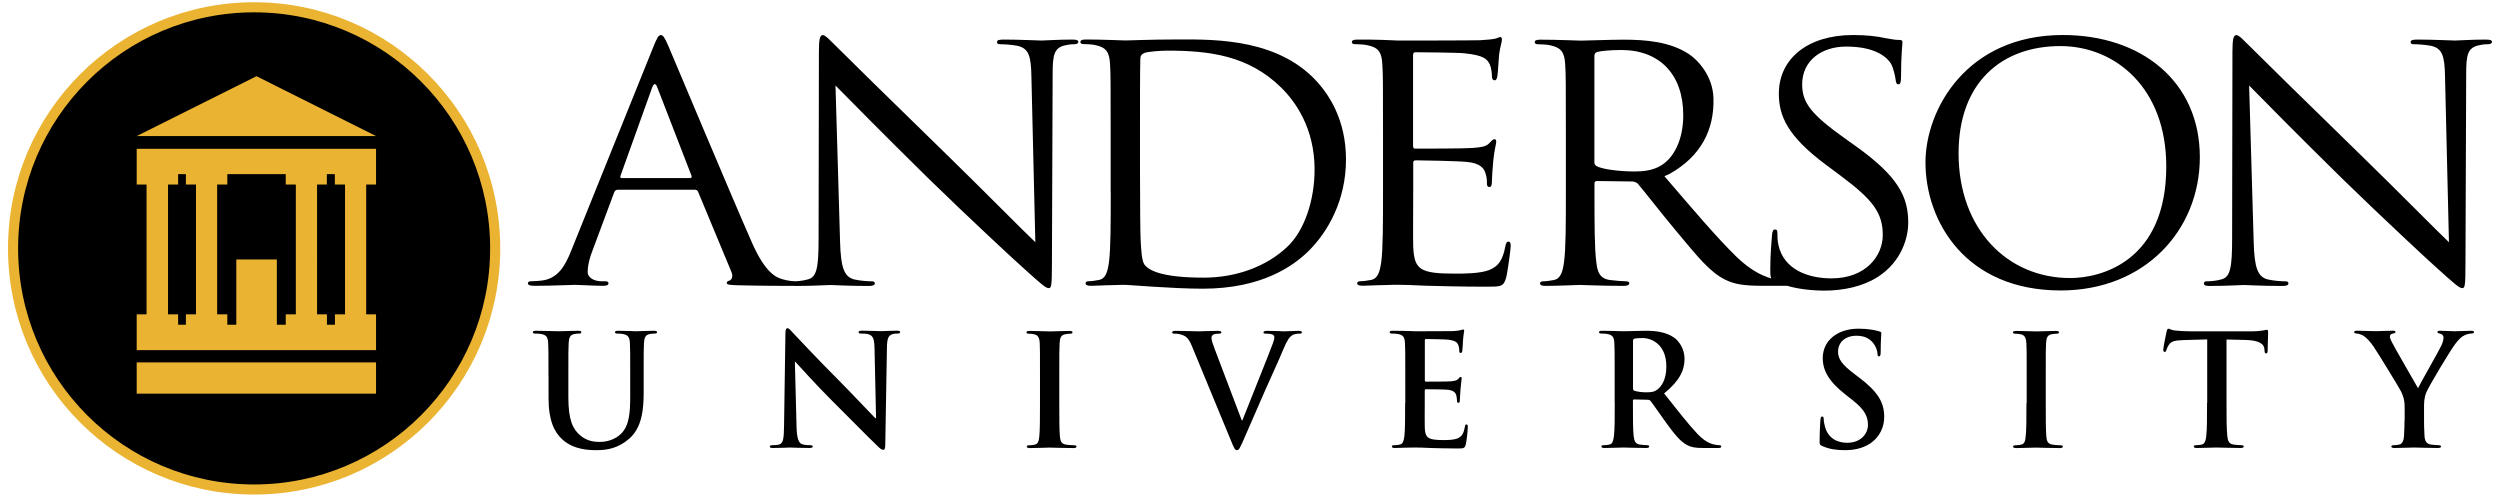 <?xml version="1.0" encoding="utf-8"?>
<svg xmlns="http://www.w3.org/2000/svg" width="312px" height="62px">
<path d="M68.45,46.89c0-2.94,0-3.48-0.04-4.1c-0.04-0.66-0.19-0.97-0.83-1.1c-0.16-0.04-0.48-0.06-0.75-0.06
	c-0.22,0-0.33-0.04-0.33-0.17c0-0.13,0.13-0.18,0.42-0.18c1.02,0,2.24,0.06,2.82,0.06c0.46,0,1.68-0.06,2.38-0.06
	c0.29,0,0.43,0.04,0.43,0.18c0,0.14-0.11,0.17-0.31,0.17c-0.21,0-0.33,0.02-0.56,0.06c-0.52,0.09-0.67,0.42-0.71,1.1
	c-0.04,0.62-0.04,1.16-0.04,4.1v2.71c0,2.81,0.56,3.98,1.51,4.76c0.87,0.72,1.76,0.79,2.42,0.79c0.85,0,1.9-0.27,2.67-1.04
	c1.06-1.06,1.12-2.81,1.12-4.8v-2.42c0-2.94,0-3.48-0.04-4.1c-0.04-0.66-0.19-0.97-0.83-1.1c-0.16-0.04-0.48-0.06-0.7-0.06
	c-0.22,0-0.33-0.04-0.33-0.17c0-0.13,0.14-0.18,0.4-0.18c0.99,0,2.21,0.06,2.23,0.06c0.23,0,1.45-0.06,2.21-0.06
	c0.27,0,0.41,0.04,0.41,0.18c0,0.14-0.12,0.17-0.35,0.17c-0.21,0-0.33,0.02-0.56,0.06c-0.52,0.09-0.68,0.42-0.72,1.1
	c-0.04,0.62-0.04,1.16-0.04,4.1v2.07c0,2.15-0.21,4.43-1.84,5.82c-1.37,1.18-2.76,1.4-4.02,1.4c-1.02,0-2.88-0.06-4.29-1.34
	c-0.98-0.89-1.72-2.32-1.72-5.13V46.89z M99.2,45.15h0.06c0.35,0.37,2.5,2.79,4.6,4.88c2.01,1.99,4.49,4.53,5.71,5.69
	c0.21,0.21,0.44,0.42,0.66,0.42c0.17,0,0.25-0.17,0.25-0.6l0.21-12.2c0.02-1.08,0.17-1.49,0.72-1.65c0.23-0.06,0.39-0.06,0.58-0.06
	c0.23,0,0.35-0.06,0.35-0.18c0-0.15-0.19-0.18-0.45-0.18c-0.95,0-1.68,0.06-1.89,0.06c-0.41,0-1.34-0.06-2.34-0.06
	c-0.29,0-0.51,0.02-0.51,0.18c0,0.12,0.08,0.18,0.31,0.18c0.27,0,0.73,0,1.02,0.12c0.47,0.19,0.64,0.56,0.66,1.74l0.19,8.69h-0.1
	c-0.33-0.31-2.94-3.09-4.25-4.41c-2.82-2.81-5.76-5.96-6-6.21c-0.33-0.35-0.5-0.6-0.71-0.6c-0.19,0-0.25,0.27-0.25,0.66l-0.17,11.45
	c-0.02,1.68-0.1,2.25-0.6,2.4c-0.27,0.08-0.62,0.09-0.87,0.09c-0.19,0-0.31,0.04-0.31,0.16c0,0.17,0.17,0.19,0.42,0.19
	c1.01,0,1.91-0.06,2.09-0.06c0.36,0,1.14,0.06,2.4,0.06c0.27,0,0.45-0.04,0.45-0.19c0-0.12-0.11-0.16-0.33-0.16
	c-0.31,0-0.68-0.02-1.01-0.13c-0.39-0.14-0.64-0.64-0.68-2.15L99.2,45.15z M129.79,50.3c0,1.88,0,3.4-0.09,4.22
	c-0.06,0.56-0.17,0.89-0.56,0.97c-0.17,0.04-0.4,0.08-0.69,0.08c-0.23,0-0.31,0.06-0.31,0.16c0,0.13,0.14,0.19,0.39,0.19
	c0.78,0,1.99-0.06,2.43-0.06c0.53,0,1.74,0.06,3.02,0.06c0.21,0,0.37-0.06,0.37-0.19c0-0.1-0.09-0.16-0.31-0.16
	c-0.29,0-0.72-0.04-0.99-0.08c-0.58-0.08-0.71-0.43-0.77-0.95c-0.08-0.83-0.08-2.35-0.08-4.23v-3.4c0-2.94,0-3.48,0.04-4.1
	c0.04-0.68,0.19-1.01,0.72-1.1c0.23-0.04,0.39-0.06,0.58-0.06s0.31-0.04,0.31-0.19c0-0.12-0.15-0.16-0.41-0.16
	c-0.74,0-1.87,0.06-2.36,0.06c-0.56,0-1.78-0.06-2.52-0.06c-0.31,0-0.46,0.04-0.46,0.16c0,0.15,0.11,0.19,0.31,0.19
	c0.23,0,0.48,0.02,0.69,0.08c0.43,0.09,0.62,0.42,0.66,1.08c0.03,0.62,0.03,1.16,0.03,4.1V50.3z M153.63,55
	c0.37,0.91,0.48,1.18,0.74,1.18c0.27,0,0.39-0.31,0.89-1.43c0.42-0.97,1.34-3.08,2.57-5.9c1.04-2.38,1.57-3.42,2.32-5.24
	c0.52-1.24,0.81-1.57,1.07-1.74c0.35-0.23,0.75-0.23,0.95-0.23c0.19,0,0.31-0.04,0.31-0.17c0-0.13-0.15-0.18-0.41-0.18
	c-0.58,0-1.49,0.06-1.82,0.06c-0.25,0-1.06-0.06-2.03-0.06c-0.36,0-0.54,0.04-0.54,0.2c0,0.14,0.16,0.15,0.33,0.15
	c0.25,0,0.54,0.02,0.78,0.1c0.17,0.06,0.25,0.21,0.25,0.37c0,0.17-0.08,0.46-0.18,0.72c-0.46,1.28-2.98,7.5-3.81,9.63h-0.08
	l-3.33-8.78c-0.27-0.7-0.45-1.24-0.45-1.49c0-0.18,0.06-0.31,0.2-0.41c0.15-0.11,0.45-0.14,0.75-0.14c0.17,0,0.29-0.04,0.29-0.17
	c0-0.13-0.21-0.18-0.45-0.18c-0.97,0-1.89,0.06-2.38,0.06c-0.68,0-1.78-0.06-2.81-0.06c-0.29,0-0.5,0.02-0.5,0.18
	c0,0.12,0.06,0.17,0.24,0.17c0.15,0,0.46,0,0.75,0.08c0.7,0.19,1.03,0.41,1.47,1.47L153.63,55z M175.36,50.3
	c0,1.78,0,3.31-0.09,4.12c-0.08,0.56-0.18,0.99-0.56,1.06c-0.18,0.04-0.41,0.08-0.7,0.08c-0.23,0-0.31,0.06-0.31,0.16
	c0,0.13,0.14,0.19,0.39,0.19c0.39,0,0.89-0.04,1.34-0.04c0.46-0.02,0.89-0.02,1.1-0.02c0.58,0,1.18,0.02,2.01,0.06
	c0.83,0.02,1.89,0.06,3.35,0.06c0.74,0,0.91,0,1.04-0.5c0.1-0.39,0.25-1.71,0.25-2.15c0-0.19,0-0.35-0.15-0.35
	c-0.14,0-0.18,0.08-0.21,0.29c-0.14,0.79-0.37,1.2-0.87,1.43c-0.5,0.23-1.31,0.23-1.82,0.23c-1.97,0-2.28-0.29-2.32-1.62
	c-0.02-0.56,0-2.34,0-3v-1.53c0-0.12,0.02-0.19,0.12-0.19c0.47,0,2.38,0.02,2.75,0.06c0.72,0.08,0.99,0.36,1.08,0.75
	c0.06,0.25,0.06,0.5,0.08,0.7c0,0.1,0.04,0.18,0.18,0.18c0.17,0,0.17-0.22,0.17-0.37c0-0.13,0.06-0.91,0.08-1.29
	c0.08-0.98,0.15-1.3,0.15-1.41c0-0.12-0.06-0.15-0.14-0.15c-0.1,0-0.17,0.09-0.3,0.25c-0.18,0.19-0.47,0.25-0.93,0.29
	c-0.45,0.04-2.67,0.04-3.09,0.04c-0.12,0-0.14-0.08-0.14-0.21V42.5c0-0.14,0.04-0.19,0.14-0.19c0.39,0,2.42,0.04,2.75,0.08
	c0.96,0.12,1.16,0.35,1.29,0.69c0.1,0.23,0.12,0.56,0.12,0.7c0,0.17,0.04,0.27,0.17,0.27c0.14,0,0.18-0.12,0.2-0.22
	c0.04-0.23,0.08-1.08,0.09-1.28c0.06-0.88,0.15-1.12,0.15-1.25c0-0.1-0.02-0.18-0.12-0.18c-0.1,0-0.21,0.06-0.31,0.08
	c-0.16,0.04-0.47,0.08-0.83,0.12c-0.36,0.02-4.22,0.02-4.83,0.02c-0.27,0-0.72-0.02-1.22-0.04c-0.48,0-1.04-0.02-1.57-0.02
	c-0.29,0-0.42,0.04-0.42,0.18c0,0.14,0.12,0.17,0.33,0.17c0.27,0,0.6,0.02,0.75,0.06c0.64,0.13,0.79,0.44,0.83,1.1
	c0.04,0.62,0.04,1.16,0.04,4.1V50.3z M201.52,50.3c0,1.78,0,3.31-0.1,4.12c-0.08,0.56-0.17,0.99-0.56,1.06
	c-0.18,0.04-0.41,0.08-0.7,0.08c-0.23,0-0.31,0.06-0.31,0.16c0,0.13,0.14,0.19,0.39,0.19c0.78,0,1.99-0.06,2.36-0.06
	c0.29,0,1.72,0.06,2.84,0.06c0.25,0,0.38-0.06,0.38-0.19c0-0.1-0.08-0.16-0.23-0.16c-0.23,0-0.66-0.04-0.95-0.08
	c-0.58-0.08-0.69-0.51-0.76-1.06c-0.09-0.81-0.09-2.34-0.09-4.14V50c0-0.12,0.06-0.15,0.16-0.15l1.68,0.04
	c0.14,0,0.25,0.02,0.35,0.14c0.25,0.29,1.14,1.61,1.91,2.67c1.08,1.49,1.82,2.4,2.65,2.84c0.5,0.27,0.99,0.37,2.07,0.37h1.83
	c0.24,0,0.37-0.04,0.37-0.19c0-0.1-0.08-0.16-0.23-0.16s-0.33-0.02-0.54-0.06c-0.29-0.06-1.08-0.19-2.16-1.31
	c-1.14-1.2-2.48-2.92-4.2-5.09c1.95-1.59,2.55-2.9,2.55-4.33c0-1.3-0.77-2.28-1.32-2.65c-1.04-0.71-2.33-0.84-3.56-0.84
	c-0.6,0-2.07,0.06-2.72,0.06c-0.41,0-1.63-0.06-2.65-0.06c-0.29,0-0.42,0.04-0.42,0.18c0,0.14,0.12,0.17,0.33,0.17
	c0.27,0,0.6,0.02,0.75,0.06c0.64,0.13,0.79,0.44,0.83,1.1c0.04,0.62,0.04,1.16,0.04,4.1V50.3z M203.8,42.54
	c0-0.16,0.04-0.23,0.18-0.27c0.19-0.06,0.54-0.08,1.02-0.08c1.14,0,2.96,0.8,2.96,3.54c0,1.59-0.56,2.47-1.14,2.9
	c-0.35,0.25-0.6,0.33-1.37,0.33c-0.49,0-1.06-0.06-1.47-0.19c-0.14-0.06-0.18-0.13-0.18-0.35V42.54z M227.43,55.67
	c0.83,0.37,1.71,0.51,2.82,0.51c1.03,0,2.11-0.18,3.08-0.79c1.39-0.91,1.82-2.25,1.82-3.37c0-1.83-0.83-3.17-3.17-4.93l-0.54-0.41
	c-1.61-1.22-2.05-1.9-2.05-2.79c0-1.16,0.87-1.99,2.31-1.99c1.25,0,1.82,0.58,2.1,0.95c0.41,0.51,0.51,1.11,0.51,1.28
	c0,0.23,0.06,0.35,0.19,0.35c0.15,0,0.21-0.15,0.21-0.58c0-1.51,0.08-2.07,0.08-2.32c0-0.13-0.1-0.19-0.27-0.23
	c-0.5-0.14-1.32-0.33-2.57-0.33c-2.69,0-4.47,1.53-4.47,3.66c0,1.56,0.74,2.92,2.86,4.58l0.89,0.7c1.61,1.26,1.89,2.15,1.89,3.09
	c0,1.03-0.85,2.21-2.59,2.21c-1.2,0-2.34-0.52-2.76-1.96c-0.09-0.33-0.17-0.73-0.17-0.99c0-0.15-0.02-0.33-0.19-0.33
	c-0.16,0-0.21,0.21-0.23,0.51c-0.02,0.31-0.09,1.47-0.09,2.53C227.07,55.44,227.12,55.54,227.43,55.67 M252.9,50.3
	c0,1.88,0,3.4-0.1,4.22c-0.05,0.56-0.17,0.89-0.56,0.97c-0.18,0.04-0.41,0.08-0.7,0.08c-0.23,0-0.31,0.06-0.31,0.16
	c0,0.13,0.14,0.19,0.39,0.19c0.77,0,1.99-0.06,2.44-0.06c0.52,0,1.74,0.06,3.02,0.06c0.21,0,0.37-0.06,0.37-0.19
	c0-0.1-0.1-0.16-0.31-0.16c-0.29,0-0.72-0.04-0.98-0.08c-0.58-0.08-0.72-0.43-0.77-0.95c-0.08-0.83-0.08-2.35-0.08-4.23v-3.4
	c0-2.94,0-3.48,0.04-4.1c0.04-0.68,0.19-1.01,0.72-1.1c0.23-0.04,0.39-0.06,0.58-0.06c0.19,0,0.31-0.04,0.31-0.19
	c0-0.12-0.15-0.16-0.4-0.16c-0.74,0-1.88,0.06-2.36,0.06c-0.56,0-1.78-0.06-2.52-0.06c-0.31,0-0.46,0.04-0.46,0.16
	c0,0.15,0.12,0.19,0.31,0.19c0.23,0,0.48,0.02,0.7,0.08c0.42,0.09,0.62,0.42,0.66,1.08c0.04,0.62,0.04,1.16,0.04,4.1V50.3z
	 M275.44,50.3c0,1.78,0,3.31-0.1,4.12c-0.06,0.56-0.18,0.98-0.56,1.06c-0.17,0.04-0.41,0.08-0.69,0.08c-0.23,0-0.31,0.06-0.31,0.16
	c0,0.13,0.14,0.19,0.39,0.19c0.78,0,1.99-0.06,2.44-0.06c0.54,0,1.76,0.06,3.04,0.06c0.21,0,0.37-0.06,0.37-0.19
	c0-0.1-0.1-0.16-0.31-0.16c-0.29,0-0.72-0.04-0.98-0.08c-0.58-0.08-0.7-0.51-0.76-1.04c-0.1-0.83-0.1-2.36-0.1-4.14v-7.93l2.44,0.06
	c1.72,0.04,2.25,0.58,2.28,1.08l0.02,0.21c0.02,0.29,0.06,0.39,0.22,0.39c0.11,0,0.15-0.11,0.17-0.31c0-0.5,0.06-1.84,0.06-2.24
	c0-0.29-0.02-0.4-0.15-0.4c-0.08,0-0.23,0.03-0.52,0.09c-0.29,0.04-0.71,0.1-1.34,0.1h-7.66c-0.63,0-1.37-0.04-1.93-0.1
	c-0.48-0.04-0.68-0.23-0.83-0.23c-0.12,0-0.18,0.12-0.24,0.37c-0.03,0.15-0.41,1.92-0.41,2.22c0,0.21,0.04,0.31,0.17,0.31
	c0.12,0,0.17-0.08,0.22-0.24c0.04-0.15,0.13-0.39,0.33-0.68c0.29-0.42,0.75-0.52,1.87-0.56l2.89-0.08V50.3z M300.08,52.49
	c0,0.31,0,1.12-0.06,1.93c-0.04,0.56-0.21,0.99-0.6,1.06c-0.17,0.04-0.41,0.08-0.68,0.08c-0.21,0-0.3,0.06-0.3,0.16
	c0,0.15,0.15,0.19,0.42,0.19c0.72,0,1.94-0.06,2.42-0.06c0.52,0,1.74,0.06,2.96,0.06c0.25,0,0.4-0.06,0.4-0.19
	c0-0.1-0.09-0.16-0.31-0.16c-0.27,0-0.69-0.04-0.96-0.08c-0.58-0.08-0.76-0.51-0.79-1.06c-0.06-0.81-0.06-1.63-0.06-1.93V50.9
	c0-0.64,0-1.24,0.29-1.94c0.35-0.83,3.06-5.37,3.69-6.15c0.43-0.52,0.64-0.75,1.04-0.95c0.29-0.15,0.66-0.23,0.85-0.23
	c0.21,0,0.37-0.06,0.37-0.19c0-0.11-0.13-0.16-0.35-0.16c-0.37,0-1.64,0.06-2.07,0.06c-0.56,0-1.18-0.06-1.82-0.06
	c-0.23,0-0.33,0.04-0.33,0.17c0,0.12,0.18,0.16,0.35,0.2c0.33,0.08,0.41,0.29,0.41,0.48c0,0.25-0.08,0.58-0.27,1
	c-0.27,0.6-2.71,4.85-2.91,5.32c-0.3-0.54-3.01-5.21-3.28-5.78c-0.14-0.27-0.23-0.51-0.23-0.66c0-0.16,0.09-0.31,0.27-0.35
	c0.29-0.08,0.43-0.1,0.43-0.22c0-0.11-0.1-0.17-0.29-0.17c-0.87,0-1.66,0.06-2.07,0.06c-0.64,0-2.09-0.06-2.44-0.06
	c-0.23,0-0.36,0.06-0.36,0.17c0,0.14,0.13,0.18,0.29,0.18c0.23,0,0.56,0.12,0.81,0.25c0.37,0.21,0.85,0.69,1.34,1.41
	c0.68,1.01,3.27,5.26,3.41,5.57c0.25,0.56,0.45,0.99,0.45,2.03V52.49z M71.32,31.2c-0.8,2.03-1.7,3.58-3.75,3.82
	c-0.36,0.04-0.98,0.08-1.29,0.08c-0.23,0-0.4,0.08-0.4,0.24c0,0.24,0.27,0.33,0.85,0.33c2.1,0,4.56-0.12,5.05-0.12
	c0.49,0,2.42,0.12,3.49,0.12c0.41,0,0.67-0.08,0.67-0.33c0-0.16-0.14-0.24-0.45-0.24h-0.45c-0.76,0-1.7-0.36-1.7-1.18
	c0-0.73,0.22-1.71,0.63-2.72l2.68-7.19c0.09-0.21,0.22-0.33,0.45-0.33h9.62c0.23,0,0.31,0.08,0.4,0.25l4.16,10
	c0.27,0.65,0,1.01-0.27,1.1c-0.18,0.04-0.31,0.12-0.31,0.29c0,0.24,0.49,0.24,1.34,0.28c3.09,0.08,6.35,0.08,7.02,0.08
	c0.49,0,0.9-0.08,0.9-0.33c0-0.2-0.18-0.24-0.44-0.24c-0.45,0-1.12-0.04-1.79-0.24c-0.94-0.24-2.24-0.9-3.85-4.51
	c-2.73-6.18-9.75-22.97-10.42-24.51c-0.54-1.26-0.72-1.47-0.99-1.47c-0.27,0-0.45,0.25-0.98,1.59L71.32,31.2z M77.58,22.22
	c-0.14,0-0.22-0.08-0.14-0.29l3.94-10.98c0.23-0.61,0.45-0.61,0.67,0l4.25,10.98c0.04,0.16,0.04,0.29-0.18,0.29H77.58z
	 M104.27,10.67c1.43,1.46,6.49,6.58,11.67,11.67c4.74,4.63,11.18,10.61,11.68,11.02c2.37,2.15,2.9,2.6,3.26,2.6
	c0.31,0,0.4-0.2,0.4-2.88l0.09-23.82c0-2.44,0.18-3.34,1.65-3.62c0.53-0.12,0.85-0.12,1.07-0.12c0.31,0,0.49-0.12,0.49-0.29
	c0-0.24-0.31-0.29-0.8-0.29c-1.83,0-3.31,0.12-3.8,0.12c-0.49,0-2.64-0.12-4.65-0.12c-0.54,0-0.9,0.04-0.9,0.29
	c0,0.16,0.04,0.29,0.36,0.29c0.36,0,1.39,0.04,2.19,0.2c1.39,0.32,1.7,1.22,1.74,3.86l0.49,20.65c-1.43-1.34-6.31-6.3-10.73-10.61
	c-6.89-6.71-13.55-13.25-14.22-13.94c-0.45-0.41-1.21-1.3-1.57-1.3c-0.35,0-0.49,0.45-0.49,2.04l-0.04,23.29
	c0,3.7-0.22,4.88-1.34,5.16c-0.67,0.2-1.47,0.24-1.83,0.24c-0.22,0-0.36,0.08-0.36,0.25c0,0.28,0.27,0.33,0.71,0.33
	c2.01,0,3.89-0.12,4.29-0.12c0.4,0,2.19,0.12,4.74,0.12c0.54,0,0.81-0.08,0.81-0.33c0-0.16-0.13-0.25-0.35-0.25
	c-0.41,0-1.39-0.04-2.24-0.24c-1.21-0.33-1.66-1.38-1.75-4.72L104.27,10.67z M138.62,23.89c0,3.9,0,7.11-0.22,8.82
	c-0.17,1.18-0.39,2.07-1.26,2.23c-0.39,0.08-0.91,0.16-1.31,0.16c-0.26,0-0.35,0.12-0.35,0.24c0,0.24,0.22,0.33,0.7,0.33
	c0.65,0,1.65-0.08,2.52-0.08c0.91-0.04,1.65-0.04,1.74-0.04c0.22,0,1.7,0.12,3.61,0.24c1.87,0.12,4.17,0.24,6.05,0.24
	c7.4,0,11.31-2.85,13.18-4.67c2.43-2.4,4.7-6.34,4.7-11.46c0-4.84-2.04-8.21-4.22-10.33c-5.18-5-13.14-4.64-17.44-4.64
	c-2.61,0-5.35,0.12-5.87,0.12c-0.22,0-2.96-0.12-4.92-0.12c-0.48,0-0.7,0.08-0.7,0.33c0,0.16,0.18,0.24,0.35,0.24
	c0.39,0,1.13,0.04,1.48,0.12c1.44,0.29,1.78,0.94,1.87,2.32c0.08,1.3,0.08,2.44,0.08,8.78V23.89z M142.27,16.08
	c0-3.13,0-7.28,0.04-8.66c0-0.45,0.13-0.65,0.52-0.81c0.35-0.16,1.96-0.29,2.83-0.29c5.18,0,10.13,0.57,14.22,4.6
	c1.79,1.75,4.18,5.08,4.18,10.24c0,3.74-1.22,7.64-3.48,9.71c-2.57,2.4-6.31,3.78-10.35,3.78c-5.13,0-6.83-0.86-7.4-1.63
	c-0.35-0.45-0.43-2.08-0.48-3.09c-0.04-0.77-0.08-4.51-0.08-8.82V16.08z M172.6,23.89c0,3.9,0,7.11-0.22,8.82
	c-0.18,1.18-0.4,2.07-1.3,2.23c-0.4,0.08-0.94,0.16-1.34,0.16c-0.27,0-0.36,0.12-0.36,0.24c0,0.24,0.22,0.32,0.72,0.32
	c0.68,0,1.7-0.08,2.59-0.08c0.94-0.04,1.7-0.04,1.79-0.04c0.67,0,1.74,0.04,3.49,0.12c1.75,0.04,4.21,0.12,7.56,0.12
	c1.74,0,2.1,0,2.42-1.06c0.22-0.85,0.58-3.62,0.58-3.95c0-0.28,0-0.61-0.27-0.61c-0.22,0-0.31,0.16-0.4,0.61
	c-0.31,1.66-0.85,2.48-2.01,2.93c-1.16,0.45-3.13,0.45-4.29,0.45c-4.39,0-5.05-0.53-5.19-3.33c-0.04-0.85,0-5.57,0-6.95v-3.58
	c0-0.16,0.09-0.28,0.31-0.28c0.76,0,5.19,0.08,6.39,0.2c1.74,0.16,2.15,0.85,2.32,1.42c0.18,0.53,0.18,0.94,0.18,1.34
	c0,0.2,0.09,0.37,0.31,0.37c0.31,0,0.31-0.45,0.31-0.77c0-0.29,0.09-1.79,0.18-2.6c0.14-1.34,0.36-2.03,0.36-2.27
	c0-0.24-0.09-0.33-0.23-0.33c-0.18,0-0.36,0.2-0.67,0.53c-0.4,0.41-1.03,0.49-2.1,0.57c-1.03,0.08-6.53,0.08-7.11,0.08
	c-0.23,0-0.27-0.12-0.27-0.41V6.93c0-0.29,0.09-0.41,0.27-0.41c0.49,0,5.37,0.04,6.13,0.13c2.41,0.24,2.86,0.73,3.17,1.38
	c0.22,0.49,0.27,1.18,0.27,1.46c0,0.33,0.09,0.53,0.36,0.53c0.18,0,0.27-0.24,0.31-0.45c0.09-0.49,0.18-2.28,0.22-2.68
	c0.14-1.14,0.36-1.62,0.36-1.91c0-0.2-0.05-0.36-0.18-0.36c-0.22,0-0.4,0.16-0.63,0.2c-0.35,0.08-1.07,0.16-1.92,0.2
	c-1.03,0.04-9.93,0.04-10.24,0.04l-1.83-0.08c-0.99-0.04-2.19-0.04-3.22-0.04c-0.49,0-0.71,0.08-0.71,0.33
	c0,0.16,0.18,0.24,0.36,0.24c0.4,0,1.16,0.04,1.52,0.12c1.48,0.28,1.83,0.93,1.92,2.32c0.09,1.3,0.09,2.44,0.09,8.78V23.89z
	 M221.6,35.15c-0.63-0.29-0.67-0.45-0.67-1.55c0-2.03,0.18-3.66,0.22-4.31c0.05-0.45,0.14-0.65,0.36-0.65
	c0.26,0,0.31,0.13,0.31,0.45c0,0.36,0,0.94,0.13,1.5c0.67,3.01,3.63,4.15,6.62,4.15c4.29,0,6.4-2.81,6.4-5.41
	c0-2.81-1.3-4.43-5.15-7.32l-2.01-1.5c-4.74-3.53-5.81-6.06-5.81-8.82c0-4.35,3.58-7.32,9.26-7.32c1.74,0,3.04,0.16,4.16,0.41
	c0.85,0.16,1.21,0.2,1.56,0.2c0.36,0,0.45,0.08,0.45,0.29c0,0.2-0.18,1.54-0.18,4.31c0,0.65-0.09,0.94-0.31,0.94
	c-0.27,0-0.31-0.2-0.36-0.53c-0.05-0.49-0.31-1.58-0.58-2.03c-0.27-0.45-1.48-2.15-5.59-2.15c-3.08,0-5.5,1.75-5.5,4.72
	c0,2.32,1.16,3.78,5.46,6.83l1.25,0.89c5.28,3.78,6.53,6.3,6.53,9.56c0,1.66-0.71,4.76-3.8,6.75c-1.92,1.22-4.34,1.71-6.75,1.71
	C225.49,36.24,223.43,35.96,221.6,35.15 M257.44,4.37c-12.01,0-17.14,9.31-17.14,15.9c0,7.32,4.96,15.98,16.88,15.98
	c10.49,0,17.36-7.52,17.36-16.63C274.54,10.14,267.22,4.37,257.44,4.37 M258.35,34.7c-7.83,0-13.92-6.1-13.92-15.57
	c0-8.9,5.44-13.38,12.7-13.38c6.88,0,13.22,5.24,13.22,15C270.36,32.58,262.27,34.7,258.35,34.7 M280.69,10.67
	c1.43,1.46,6.48,6.58,11.67,11.67c4.74,4.63,11.18,10.61,11.67,11.02c2.37,2.15,2.91,2.6,3.26,2.6c0.31,0,0.4-0.2,0.4-2.88
	l0.09-23.82c0-2.44,0.18-3.34,1.66-3.62c0.54-0.12,0.85-0.12,1.07-0.12c0.31,0,0.49-0.12,0.49-0.29c0-0.24-0.31-0.29-0.8-0.29
	c-1.84,0-3.31,0.12-3.8,0.12c-0.49,0-2.64-0.12-4.65-0.12c-0.53,0-0.9,0.04-0.9,0.29c0,0.16,0.04,0.29,0.36,0.29
	c0.36,0,1.39,0.04,2.19,0.2c1.38,0.32,1.7,1.22,1.74,3.86l0.49,20.65c-1.43-1.34-6.3-6.3-10.73-10.61
	c-6.89-6.71-13.55-13.25-14.22-13.94c-0.45-0.41-1.21-1.3-1.57-1.3c-0.36,0-0.5,0.45-0.5,2.04l-0.04,23.29
	c0,3.7-0.22,4.88-1.34,5.16c-0.67,0.2-1.48,0.24-1.83,0.24c-0.22,0-0.35,0.08-0.35,0.25c0,0.28,0.27,0.33,0.71,0.33
	c2.02,0,3.89-0.12,4.3-0.12c0.41,0,2.19,0.12,4.74,0.12c0.53,0,0.8-0.08,0.8-0.33c0-0.16-0.14-0.25-0.36-0.25
	c-0.41,0-1.39-0.04-2.24-0.24c-1.21-0.33-1.66-1.38-1.74-4.72L280.69,10.67z M223.92,35.1c0.23,0,0.4,0.12,0.4,0.25
	c0,0.24-0.26,0.32-1.07,0.32h-3.17c-2.51,0-3.62-0.2-4.78-0.77c-1.92-0.94-3.49-2.93-6.03-5.97c-1.88-2.24-3.98-4.96-4.88-6.02
	c-0.14-0.13-0.4-0.23-0.64-0.26l-4.45-0.06c-0.22,0-0.31,0.12-0.31,0.33v0.98c0,3.9,0,7.11,0.23,8.82c0.13,1.18,0.4,2.07,1.74,2.23
	c0.63,0.08,1.61,0.16,2.01,0.16c0.27,0,0.36,0.12,0.36,0.25c0,0.2-0.22,0.32-0.71,0.32c-2.46,0-5.28-0.12-5.5-0.12
	c-0.04,0-2.86,0.12-4.2,0.12c-0.49,0-0.72-0.08-0.72-0.32c0-0.12,0.09-0.25,0.36-0.25c0.4,0,0.94-0.08,1.34-0.16
	c0.89-0.16,1.12-1.06,1.29-2.23c0.23-1.71,0.23-4.92,0.23-8.82v-7.16c0-6.34,0-7.48-0.09-8.78c-0.09-1.38-0.45-2.03-1.92-2.32
	c-0.36-0.08-1.12-0.12-1.52-0.12c-0.18,0-0.36-0.08-0.36-0.24c0-0.25,0.23-0.33,0.71-0.33c2.02,0,4.83,0.12,5.06,0.12
	c0.49,0,3.89-0.12,5.28-0.12c2.81,0,5.81,0.24,8.18,1.79c1.12,0.73,3.01,2.72,3.08,5.53c0.11,4.01-1.63,7.25-5.41,9.39
	c0,0-0.23,0.14-0.71,0.33c3.54,4.12,6.49,7.62,9.02,10.08c2.41,2.32,4.34,2.76,5.46,2.93C223.03,35.1,223.66,35.1,223.92,35.1
	 M198.98,20.26c0,0.2,0.09,0.37,0.31,0.49c0.67,0.36,2.73,0.65,4.7,0.65c1.07,0,2.32-0.12,3.35-0.77c1.56-0.97,2.73-3.17,2.73-6.26
	c0-5.08-2.95-8.13-7.73-8.13c-1.34,0-2.55,0.12-3,0.24c-0.23,0.08-0.36,0.24-0.36,0.49V20.26"/>
<path stroke="#EBB332" stroke-width="1.26" d="M61.8,31c0,16.62-13.47,30.09-30.09,30.09C15.1,61.09,1.63,47.62,1.63,31
	c0-16.62,13.47-30.09,30.08-30.09C48.33,0.91,61.8,14.38,61.8,31z"/>
<path fill="#EBB332" d="M17.06,49.13h29.87v-3.9H17.06V49.13z M32.01,9.51l-14.95,7.47h29.87L32.01,9.51z M17.06,23.03h1.23v16.2
	h-1.23v4.47h29.87v-4.47H45.7v-16.2h1.23v-4.46H17.06V23.03z M39.56,23.03h1.23v-1.3h1v1.3h1.27v16.2H41.8v1.3h-1v-1.3h-1.23V23.03z
	 M27.1,23.03h1.27v-1.3h7.29v1.3h1.26v16.2h-1.26v1.3h-1.11v-8.15h-5.06v8.15h-1.12v-1.3H27.1V23.03z M20.97,23.03h1.26v-1.3h0.97
	v1.3h1.26v16.2H23.2v1.3h-0.97v-1.3h-1.26V23.03z"/>
</svg>
